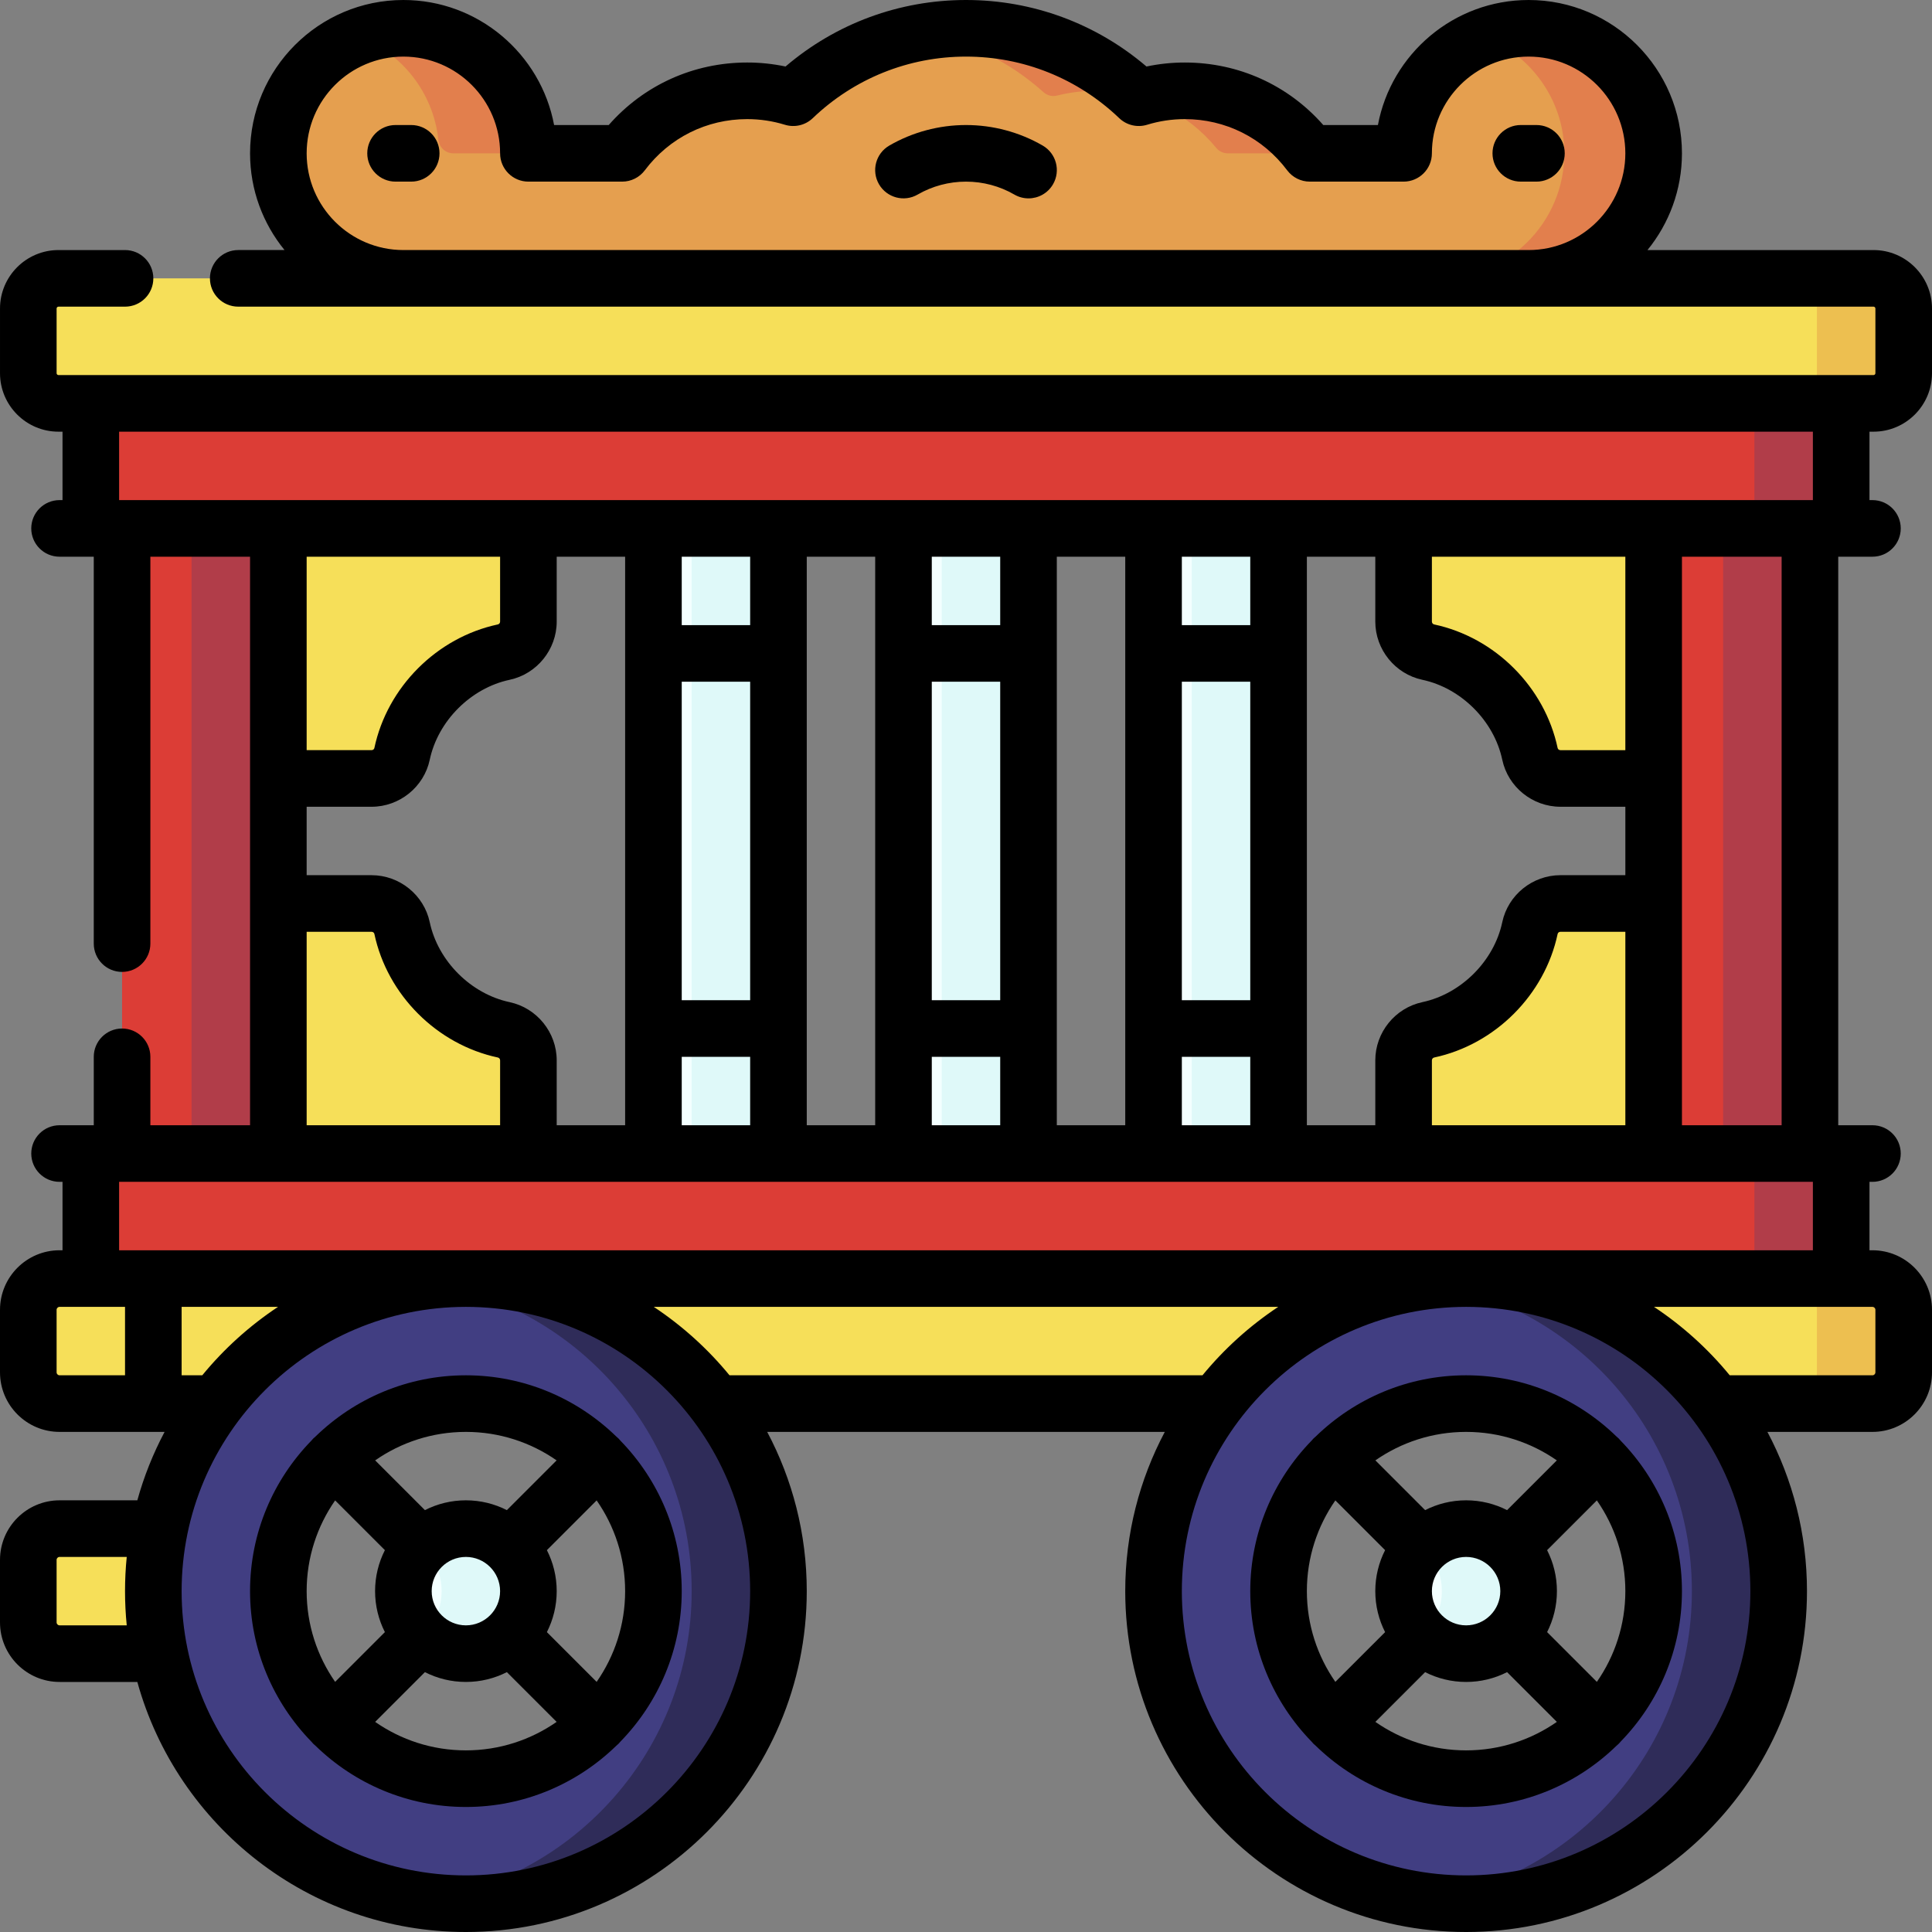 <svg id="Capa_1" enable-background="new 0 0 512 512" height="512" viewBox="0 0 512 512" width="512" xmlns="http://www.w3.org/2000/svg"><rect x="0" y="0" width="512" height="512" fill="#808080" stroke="none"/><g><g><g><g fill="#f6df59"><g><path d="m70.767 206.3h27.699c3.893 0 7.279-2.707 8.085-6.516 2.804-13.251 13.869-24.18 26.945-26.965 3.816-.813 6.538-4.188 6.538-8.089v-27.697h-69.267z"/><path d="m371.967 137.033v27.697c0 3.902 2.722 7.276 6.538 8.089 13.076 2.785 24.141 13.714 26.945 26.965.806 3.809 4.192 6.516 8.085 6.516h27.699v-69.267z"/></g><g><path d="m441.233 239.433h-27.699c-3.893 0-7.279 2.707-8.085 6.516-2.804 13.251-13.869 24.18-26.945 26.965-3.816.813-6.538 4.187-6.538 8.089v27.697h69.267z"/><path d="m140.033 308.7v-27.697c0-3.901-2.722-7.276-6.538-8.089-13.076-2.785-24.141-13.714-26.945-26.965-.806-3.809-4.192-6.516-8.085-6.516h-27.698v69.267z"/></g></g></g><path d="m438.233 140.033h41.417v165.667h-41.417z" fill="#dc3d36"/><path d="m456.65 140.033h23v165.667h-23z" fill="#b13d49"/><path d="m32.35 140.033h41.417v165.667h-41.417z" fill="#dc3d36"/><path d="m50.767 140.033h23v165.667h-23z" fill="#b13d49"/><path d="m24.067 305.7h463.867v38.385h-463.867z" fill="#dc3d36" transform="matrix(-1 0 0 -1 512 649.785)"/><path d="m464.933 305.7h23v38.385h-23z" fill="#b13d49"/><path d="m24.067 101.648h463.867v38.385h-463.867z" fill="#dc3d36" transform="matrix(-1 0 0 -1 512 241.682)"/><path d="m464.933 101.648h23v38.385h-23z" fill="#b13d49"/><g><path d="m305.7 140.033h33.133v165.667h-33.133z" fill="#f3ffff"/><path d="m315.833 140.033h23v165.667h-23z" fill="#dff9f9"/></g><g><path d="m239.433 140.033h33.133v165.667h-33.133z" fill="#f3ffff"/><path d="m249.567 140.033h23v165.667h-23z" fill="#dff9f9"/></g><g><path d="m173.167 140.033h33.133v165.667h-33.133z" fill="#f3ffff"/><path d="m183.3 140.033h23v165.667h-23z" fill="#dff9f9"/></g><g><path d="m106.9 90.333v-16.566c-19.076 0-34.388-16.121-33.052-35.484 1.127-16.338 14.364-29.575 30.702-30.702 18.13-1.25 33.42 12.095 35.291 29.461.22 2.038 1.922 3.591 3.972 3.591h19.133c1.178 0 2.306-.512 3.054-1.423 7.596-9.245 19.116-15.144 32.016-15.144 3.501 0 6.901.437 10.148 1.255 1.266.319 2.618.011 3.589-.862 11.733-10.536 27.236-16.959 44.247-16.959s32.514 6.423 44.246 16.96c.971.872 2.323 1.181 3.589.862 3.247-.819 6.646-1.255 10.148-1.255 12.9 0 24.42 5.898 32.016 15.144.748.911 1.876 1.423 3.054 1.423h19.133c2.05 0 3.753-1.553 3.972-3.591 1.872-17.366 17.161-30.712 35.291-29.461 16.338 1.127 29.575 14.364 30.702 30.702 1.335 19.362-13.976 35.484-33.052 35.484v16.567h-298.199z" fill="#e59f4f"/><g><g><g><path d="m276.578 24.46c.971.872 2.323 1.181 3.589.862 3.247-.819 6.646-1.255 10.148-1.255 12.899 0 24.42 5.898 32.016 15.144.748.911 1.876 1.423 3.054 1.423h19.133c.842 0 1.617-.272 2.263-.722-.287-.2-.557-.425-.783-.701-7.596-9.245-19.116-15.144-32.016-15.144-3.501 0-6.901.437-10.148 1.255-1.266.319-2.618.011-3.589-.862-11.731-10.537-27.233-16.96-44.245-16.96-4.041 0-7.993.373-11.834 1.067 12.326 2.228 23.467 7.859 32.412 15.893z" fill="#e27f4d"/></g><g><path d="m116.173 37.042c.22 2.038 1.922 3.591 3.972 3.591h19.133c.822 0 1.61-.263 2.271-.722-.927-.646-1.579-1.668-1.709-2.869-1.871-17.365-17.16-30.711-35.29-29.461-3.308.228-6.485.96-9.464 2.107 11.374 4.359 19.735 14.805 21.087 27.354z" fill="#e27f4d"/></g><g><path d="m438.152 38.283c-1.127-16.338-14.363-29.575-30.702-30.702-5.029-.347-9.838.433-14.204 2.107 11.734 4.515 20.339 15.565 21.238 28.596 1.335 19.362-13.976 35.483-33.052 35.483v16.567h23.668v-16.567c19.076 0 34.387-16.122 33.052-35.484z" fill="#e27f4d"/></g></g></g></g><path d="m496.5 106.9h-481c-4.418 0-8-3.582-8-8v-17.133c0-4.418 3.582-8 8-8h481c4.418 0 8 3.582 8 8v17.133c0 4.418-3.582 8-8 8z" fill="#f6df59"/><path d="m496.5 73.767h-23c4.418 0 8 3.582 8 8v17.133c0 4.418-3.582 8-8 8h23c4.418 0 8-3.582 8-8v-17.133c0-4.419-3.582-8-8-8z" fill="#edbf50"/><path d="m50.767 438.233h-34.984c-4.575 0-8.283-3.708-8.283-8.283v-16.567c0-4.575 3.709-8.283 8.283-8.283h34.983v33.133z" fill="#f6df59"/><path d="m57.2 371.967h-41.417c-4.575 0-8.283-3.709-8.283-8.283v-16.567c0-4.575 3.709-8.283 8.283-8.283h480.433c4.575 0 8.283 3.709 8.283 8.283v16.567c0 4.575-3.709 8.283-8.283 8.283h-41.416z" fill="#f6df59"/><path d="m496.217 338.833h-23c4.575 0 8.283 3.709 8.283 8.283v16.567c0 4.575-3.708 8.283-8.283 8.283h23c4.575 0 8.283-3.709 8.283-8.283v-16.567c0-4.574-3.708-8.283-8.283-8.283z" fill="#edbf50"/><g><path d="m388.533 338.833c-45.748 0-82.833 37.086-82.833 82.833s37.086 82.833 82.833 82.833c45.748 0 82.833-37.086 82.833-82.833.001-45.747-37.085-82.833-82.833-82.833zm0 132.534c-27.449 0-49.7-22.251-49.7-49.7s22.251-49.7 49.7-49.7 49.7 22.251 49.7 49.7c0 27.448-22.251 49.7-49.7 49.7z" fill="#413e82"/><path d="m388.533 338.833c-3.904 0-7.739.29-11.5.813 40.302 5.601 71.333 40.177 71.333 82.021 0 41.843-31.032 76.42-71.333 82.021 3.761.522 7.596.813 11.5.813 45.748 0 82.833-37.086 82.833-82.833.001-45.749-37.085-82.835-82.833-82.835z" fill="#2f2c59"/><ellipse cx="388.533" cy="421.667" fill="#f3ffff" rx="16.567" ry="16.567" transform="matrix(.75 -.662 .662 .75 -181.804 362.703)"/><path d="m388.533 405.1c-4.47 0-8.52 1.779-11.5 4.657 3.119 3.013 5.067 7.23 5.067 11.909s-1.948 8.897-5.067 11.909c2.98 2.878 7.03 4.657 11.5 4.657 9.15 0 16.567-7.417 16.567-16.567s-7.417-16.565-16.567-16.565z" fill="#dff9f9"/></g><g><path d="m123.466 338.833c-45.747 0-82.833 37.086-82.833 82.833s37.086 82.833 82.833 82.833c45.748 0 82.834-37.086 82.834-82.833s-37.086-82.833-82.834-82.833zm0 132.534c-27.448 0-49.7-22.251-49.7-49.7s22.251-49.7 49.7-49.7 49.7 22.251 49.7 49.7c.001 27.448-22.251 49.7-49.7 49.7z" fill="#413e82"/><path d="m123.466 338.833c-3.904 0-7.739.29-11.5.813 40.302 5.601 71.334 40.177 71.334 82.021 0 41.843-31.032 76.42-71.334 82.021 3.761.522 7.596.813 11.5.813 45.748 0 82.834-37.086 82.834-82.833 0-45.749-37.086-82.835-82.834-82.835z" fill="#2f2c59"/><ellipse cx="123.467" cy="421.667" fill="#f3ffff" rx="16.567" ry="16.567" transform="matrix(.276 -.961 .961 .276 -315.899 423.878)"/><path d="m123.466 405.1c-4.47 0-8.52 1.779-11.5 4.657 3.119 3.013 5.067 7.23 5.067 11.909s-1.948 8.897-5.067 11.909c2.98 2.878 7.03 4.657 11.5 4.657 9.15 0 16.567-7.417 16.567-16.567s-7.417-16.565-16.567-16.565z" fill="#dff9f9"/></g></g><g><path d="m163.914 381.22c-.196-.196-.401-.377-.613-.546-10.308-10.019-24.359-16.207-39.835-16.207s-29.527 6.188-39.835 16.208c-.211.17-.416.35-.612.546s-.377.401-.547.613c-10.019 10.308-16.206 24.358-16.206 39.834s6.188 29.526 16.206 39.834c.17.211.351.417.547.613s.401.376.612.546c10.308 10.02 24.359 16.207 39.835 16.207s29.527-6.188 39.835-16.207c.211-.17.416-.35.612-.546s.377-.401.547-.613c10.019-10.308 16.206-24.358 16.206-39.834s-6.188-29.526-16.207-39.834c-.169-.212-.349-.418-.545-.614zm-5.796 64.492-13.185-13.184c1.659-3.266 2.6-6.954 2.6-10.861 0-3.906-.941-7.595-2.6-10.86l13.185-13.185c4.753 6.828 7.549 15.114 7.549 24.045s-2.797 17.217-7.549 24.045zm-69.303-.001c-4.752-6.828-7.549-15.114-7.549-24.044 0-8.931 2.796-17.216 7.549-24.044l13.185 13.184c-1.658 3.265-2.6 6.953-2.6 10.859s.941 7.594 2.6 10.86zm25.585-24.044c0-4.999 4.067-9.066 9.066-9.066s9.066 4.067 9.066 9.066-4.067 9.067-9.066 9.067c-4.998-.001-9.066-4.068-9.066-9.067zm33.112-34.651-13.185 13.184c-3.265-1.659-6.954-2.6-10.86-2.6s-7.595.941-10.86 2.6l-13.185-13.185c6.828-4.752 15.114-7.549 24.045-7.549 8.931.001 17.217 2.797 24.045 7.55zm-48.09 69.302 13.185-13.185c3.265 1.659 6.954 2.6 10.86 2.6s7.595-.942 10.86-2.6l13.185 13.184c-6.828 4.752-15.114 7.549-24.045 7.549-8.931.001-17.217-2.796-24.045-7.548z"/><path d="m428.98 381.22c-.196-.196-.401-.376-.612-.546-10.308-10.02-24.359-16.208-39.836-16.208-15.476 0-29.527 6.188-39.835 16.208-.211.17-.416.35-.612.546s-.376.401-.546.612c-10.019 10.308-16.207 24.358-16.207 39.834s6.188 29.526 16.207 39.834c.17.211.35.417.546.613s.402.377.613.547c10.308 10.019 24.358 16.207 39.834 16.207s29.527-6.188 39.835-16.207c.211-.17.417-.35.612-.546.196-.196.377-.402.547-.613 10.019-10.308 16.206-24.358 16.206-39.834s-6.188-29.526-16.207-39.834c-.168-.211-.348-.417-.545-.613zm-5.795 64.491-13.185-13.185c1.658-3.265 2.6-6.954 2.6-10.86s-.941-7.594-2.6-10.859l13.185-13.185c4.752 6.828 7.549 15.113 7.549 24.044-.001 8.931-2.797 17.217-7.549 24.045zm-69.303.001c-4.753-6.828-7.549-15.114-7.549-24.045s2.797-17.217 7.549-24.045l13.185 13.185c-1.659 3.265-2.6 6.954-2.6 10.86 0 3.907.941 7.595 2.6 10.861zm25.585-24.045c0-4.999 4.067-9.066 9.066-9.066s9.066 4.067 9.066 9.066-4.067 9.067-9.066 9.067-9.066-4.068-9.066-9.067zm33.111-34.651-13.185 13.184c-3.265-1.659-6.954-2.6-10.86-2.6s-7.595.941-10.86 2.6l-13.185-13.185c6.828-4.752 15.114-7.549 24.045-7.549 8.931.001 17.217 2.797 24.045 7.55zm-48.09 69.302 13.185-13.184c3.265 1.659 6.954 2.6 10.86 2.6s7.595-.941 10.86-2.6l13.185 13.185c-6.828 4.752-15.113 7.549-24.044 7.549-8.932-.001-17.218-2.798-24.046-7.55z"/><path d="m496.5 114.4c8.547 0 15.5-6.953 15.5-15.5v-17.133c0-8.547-6.953-15.5-15.5-15.5h-59.901c5.706-6.998 9.134-15.921 9.134-25.633 0-22.406-18.228-40.634-40.633-40.634-19.844 0-36.41 14.298-39.939 33.133h-14.48c-9.29-10.575-22.461-16.566-36.696-16.566-3.428 0-6.828.355-10.156 1.06-13.351-11.398-30.175-17.627-47.829-17.627s-34.479 6.229-47.827 17.626c-3.328-.704-6.729-1.06-10.156-1.06-14.235 0-27.406 5.992-36.696 16.566h-14.48c-3.53-18.834-20.097-33.132-39.941-33.132-22.405 0-40.633 18.228-40.633 40.633 0 9.712 3.429 18.636 9.134 25.633h-12.267c-4.143 0-7.5 3.358-7.5 7.5s3.357 7.5 7.5 7.5h433.366c.275 0 .5.224.5.5v17.134c0 .276-.225.5-.5.5h-472.434-8.566c-.275 0-.5-.224-.5-.5v-17.133c0-.276.225-.5.5-.5h17.634c4.143 0 7.5-3.358 7.5-7.5s-3.357-7.5-7.5-7.5h-17.634c-8.547 0-15.5 6.953-15.5 15.5v17.133c0 8.547 6.953 15.5 15.5 15.5h1.066v18.133h-.783c-4.143 0-7.5 3.358-7.5 7.5s3.357 7.5 7.5 7.5h9.066v102.534c0 4.142 3.357 7.5 7.5 7.5s7.5-3.358 7.5-7.5v-102.534h26.417v150.667h-26.416v-18.133c0-4.142-3.357-7.5-7.5-7.5s-7.5 3.358-7.5 7.5v18.133h-9.066c-4.143 0-7.5 3.358-7.5 7.5s3.357 7.5 7.5 7.5h.783v18.133h-.783c-8.704.001-15.784 7.081-15.784 15.784v16.566c0 8.703 7.08 15.784 15.783 15.784h27.834c-3.03 5.711-5.466 11.782-7.224 18.133h-20.61c-8.703 0-15.783 7.081-15.783 15.783v16.567c0 8.703 7.08 15.783 15.783 15.783h20.61c10.562 38.164 45.595 66.267 87.074 66.267 49.81 0 90.333-40.523 90.333-90.333 0-15.234-3.796-29.596-10.484-42.2h105.368c-6.688 12.603-10.484 26.965-10.484 42.2 0 49.81 40.523 90.333 90.333 90.333 49.811 0 90.334-40.523 90.334-90.333 0-15.234-3.796-29.596-10.484-42.2h27.834c8.703 0 15.783-7.081 15.783-15.784v-16.566c0-8.703-7.08-15.783-15.783-15.783h-.783v-18.134h.783c4.143 0 7.5-3.358 7.5-7.5s-3.357-7.5-7.5-7.5h-9.066v-150.667h9.066c4.143 0 7.5-3.358 7.5-7.5s-3.357-7.5-7.5-7.5h-.783v-18.133zm-415.233-73.767c0-14.134 11.499-25.633 25.633-25.633s25.633 11.499 25.633 25.633c0 4.142 3.357 7.5 7.5 7.5h24.85c2.358 0 4.58-1.109 5.996-2.995 6.479-8.625 16.37-13.571 27.138-13.571 3.401 0 6.762.503 9.986 1.495 2.603.801 5.426.13 7.39-1.75 10.994-10.519 25.416-16.312 40.607-16.312s29.613 5.793 40.607 16.312c1.964 1.879 4.791 2.55 7.39 1.75 3.225-.992 6.585-1.495 9.986-1.495 10.768 0 20.658 4.946 27.138 13.571 1.416 1.886 3.638 2.995 5.996 2.995h24.85c4.143 0 7.5-3.358 7.5-7.5 0-14.134 11.499-25.633 25.633-25.633 14.135 0 25.634 11.499 25.634 25.633s-11.499 25.633-25.634 25.633h-298.2c-14.134.001-25.633-11.498-25.633-25.633zm51.266 106.9v17.197c0 .362-.252.679-.601.753-16.154 3.441-29.303 16.601-32.719 32.747-.07.33-.385.57-.748.57h-17.198v-51.267zm33.134 0v150.667h-18.134v-17.197c0-7.397-5.246-13.884-12.476-15.424-10.289-2.191-18.994-10.902-21.17-21.184-1.529-7.221-8.015-12.462-15.422-12.462h-17.198v-18.133h17.199c7.407 0 13.893-5.241 15.423-12.463 2.175-10.28 10.88-18.991 21.169-21.182 7.229-1.54 12.476-8.026 12.476-15.424v-17.197h18.133zm33.133 0v18.133h-18.133v-18.133zm33.134 0v150.667h-18.134v-150.667zm33.132 0v18.133h-18.133v-18.133zm33.134 0v150.667h-18.134v-150.667zm33.133 0v18.133h-18.133v-18.133zm33.134 0v17.197c0 7.398 5.247 13.885 12.476 15.424 10.289 2.191 18.994 10.902 21.17 21.184 1.529 7.221 8.015 12.461 15.422 12.461h17.199v18.133h-17.199c-7.407 0-13.893 5.241-15.423 12.463-2.175 10.281-10.88 18.991-21.17 21.183-7.229 1.54-12.475 8.027-12.475 15.424v17.198h-18.134v-150.667zm66.266 0v51.267h-17.199c-.363 0-.678-.24-.747-.568-3.417-16.147-16.565-29.308-32.72-32.748-.349-.074-.601-.391-.601-.753v-17.197h51.267zm-51.266 150.667v-17.197c0-.362.253-.679.601-.753 16.154-3.441 29.303-16.601 32.719-32.747.07-.331.385-.57.748-.57h17.199v51.267zm-66.267 0v-18.133h18.133v18.133zm18.133-33.133h-18.133v-84.4h18.133zm-84.399 33.133v-18.133h18.133v18.133zm18.132-33.133h-18.133v-84.4h18.133zm-84.399 33.133v-18.133h18.133v18.133zm18.133-33.133h-18.133v-84.4h18.133zm-117.533-18.134h17.199c.363 0 .678.24.747.569 3.417 16.147 16.565 29.307 32.719 32.748.349.074.602.391.602.753v17.197h-51.267zm-66.267 116.75v-16.566c0-.432.352-.783.783-.783h17.35v18.133h-17.35c-.431 0-.783-.352-.783-.784zm58.676-17.349c-7.563 5.016-14.333 11.136-20.073 18.133h-5.47v-18.133zm-57.893 84.399c-.432 0-.783-.352-.783-.783v-16.567c0-.432.352-.783.783-.783h17.803c-.299 2.982-.453 6.007-.453 9.066 0 3.06.155 6.084.453 9.067zm107.684 66.267c-41.539 0-75.334-33.794-75.334-75.333s33.795-75.333 75.334-75.333 75.333 33.794 75.333 75.333-33.794 75.333-75.333 75.333zm69.862-132.533c-5.74-6.997-12.509-13.118-20.072-18.133h165.486c-7.564 5.016-14.333 11.136-20.073 18.133zm195.204 132.533c-41.539 0-75.333-33.794-75.333-75.333s33.794-75.333 75.333-75.333 75.334 33.794 75.334 75.333-33.795 75.333-75.334 75.333zm108.467-149.883v16.566c0 .432-.352.784-.783.784h-37.82c-5.74-6.997-12.509-13.118-20.073-18.133h49.61 8.283c.431 0 .783.351.783.783zm-16.566-15.783h-448.868v-18.134h448.867v18.134zm-8.284-33.134h-26.417v-150.667h26.417zm8.284-165.667h-448.868v-18.133h448.867v18.133z"/><path d="m108.971 33.133h-4.142c-4.143 0-7.5 3.358-7.5 7.5s3.357 7.5 7.5 7.5h4.142c4.143 0 7.5-3.358 7.5-7.5s-3.358-7.5-7.5-7.5z"/><path d="m414.671 40.633c0-4.142-3.357-7.5-7.5-7.5h-4.142c-4.143 0-7.5 3.358-7.5 7.5s3.357 7.5 7.5 7.5h4.142c4.143 0 7.5-3.358 7.5-7.5z"/><path d="m276.328 38.578c-6.154-3.561-13.184-5.444-20.328-5.444-7.143 0-14.171 1.882-20.325 5.442-3.585 2.074-4.811 6.662-2.736 10.248 2.075 3.585 6.662 4.81 10.248 2.736 3.874-2.241 8.305-3.426 12.814-3.426 4.51 0 8.94 1.185 12.815 3.427 1.183.685 2.475 1.01 3.75 1.01 2.589 0 5.107-1.343 6.498-3.745 2.074-3.585.849-8.174-2.736-10.248z"/></g></g></svg>